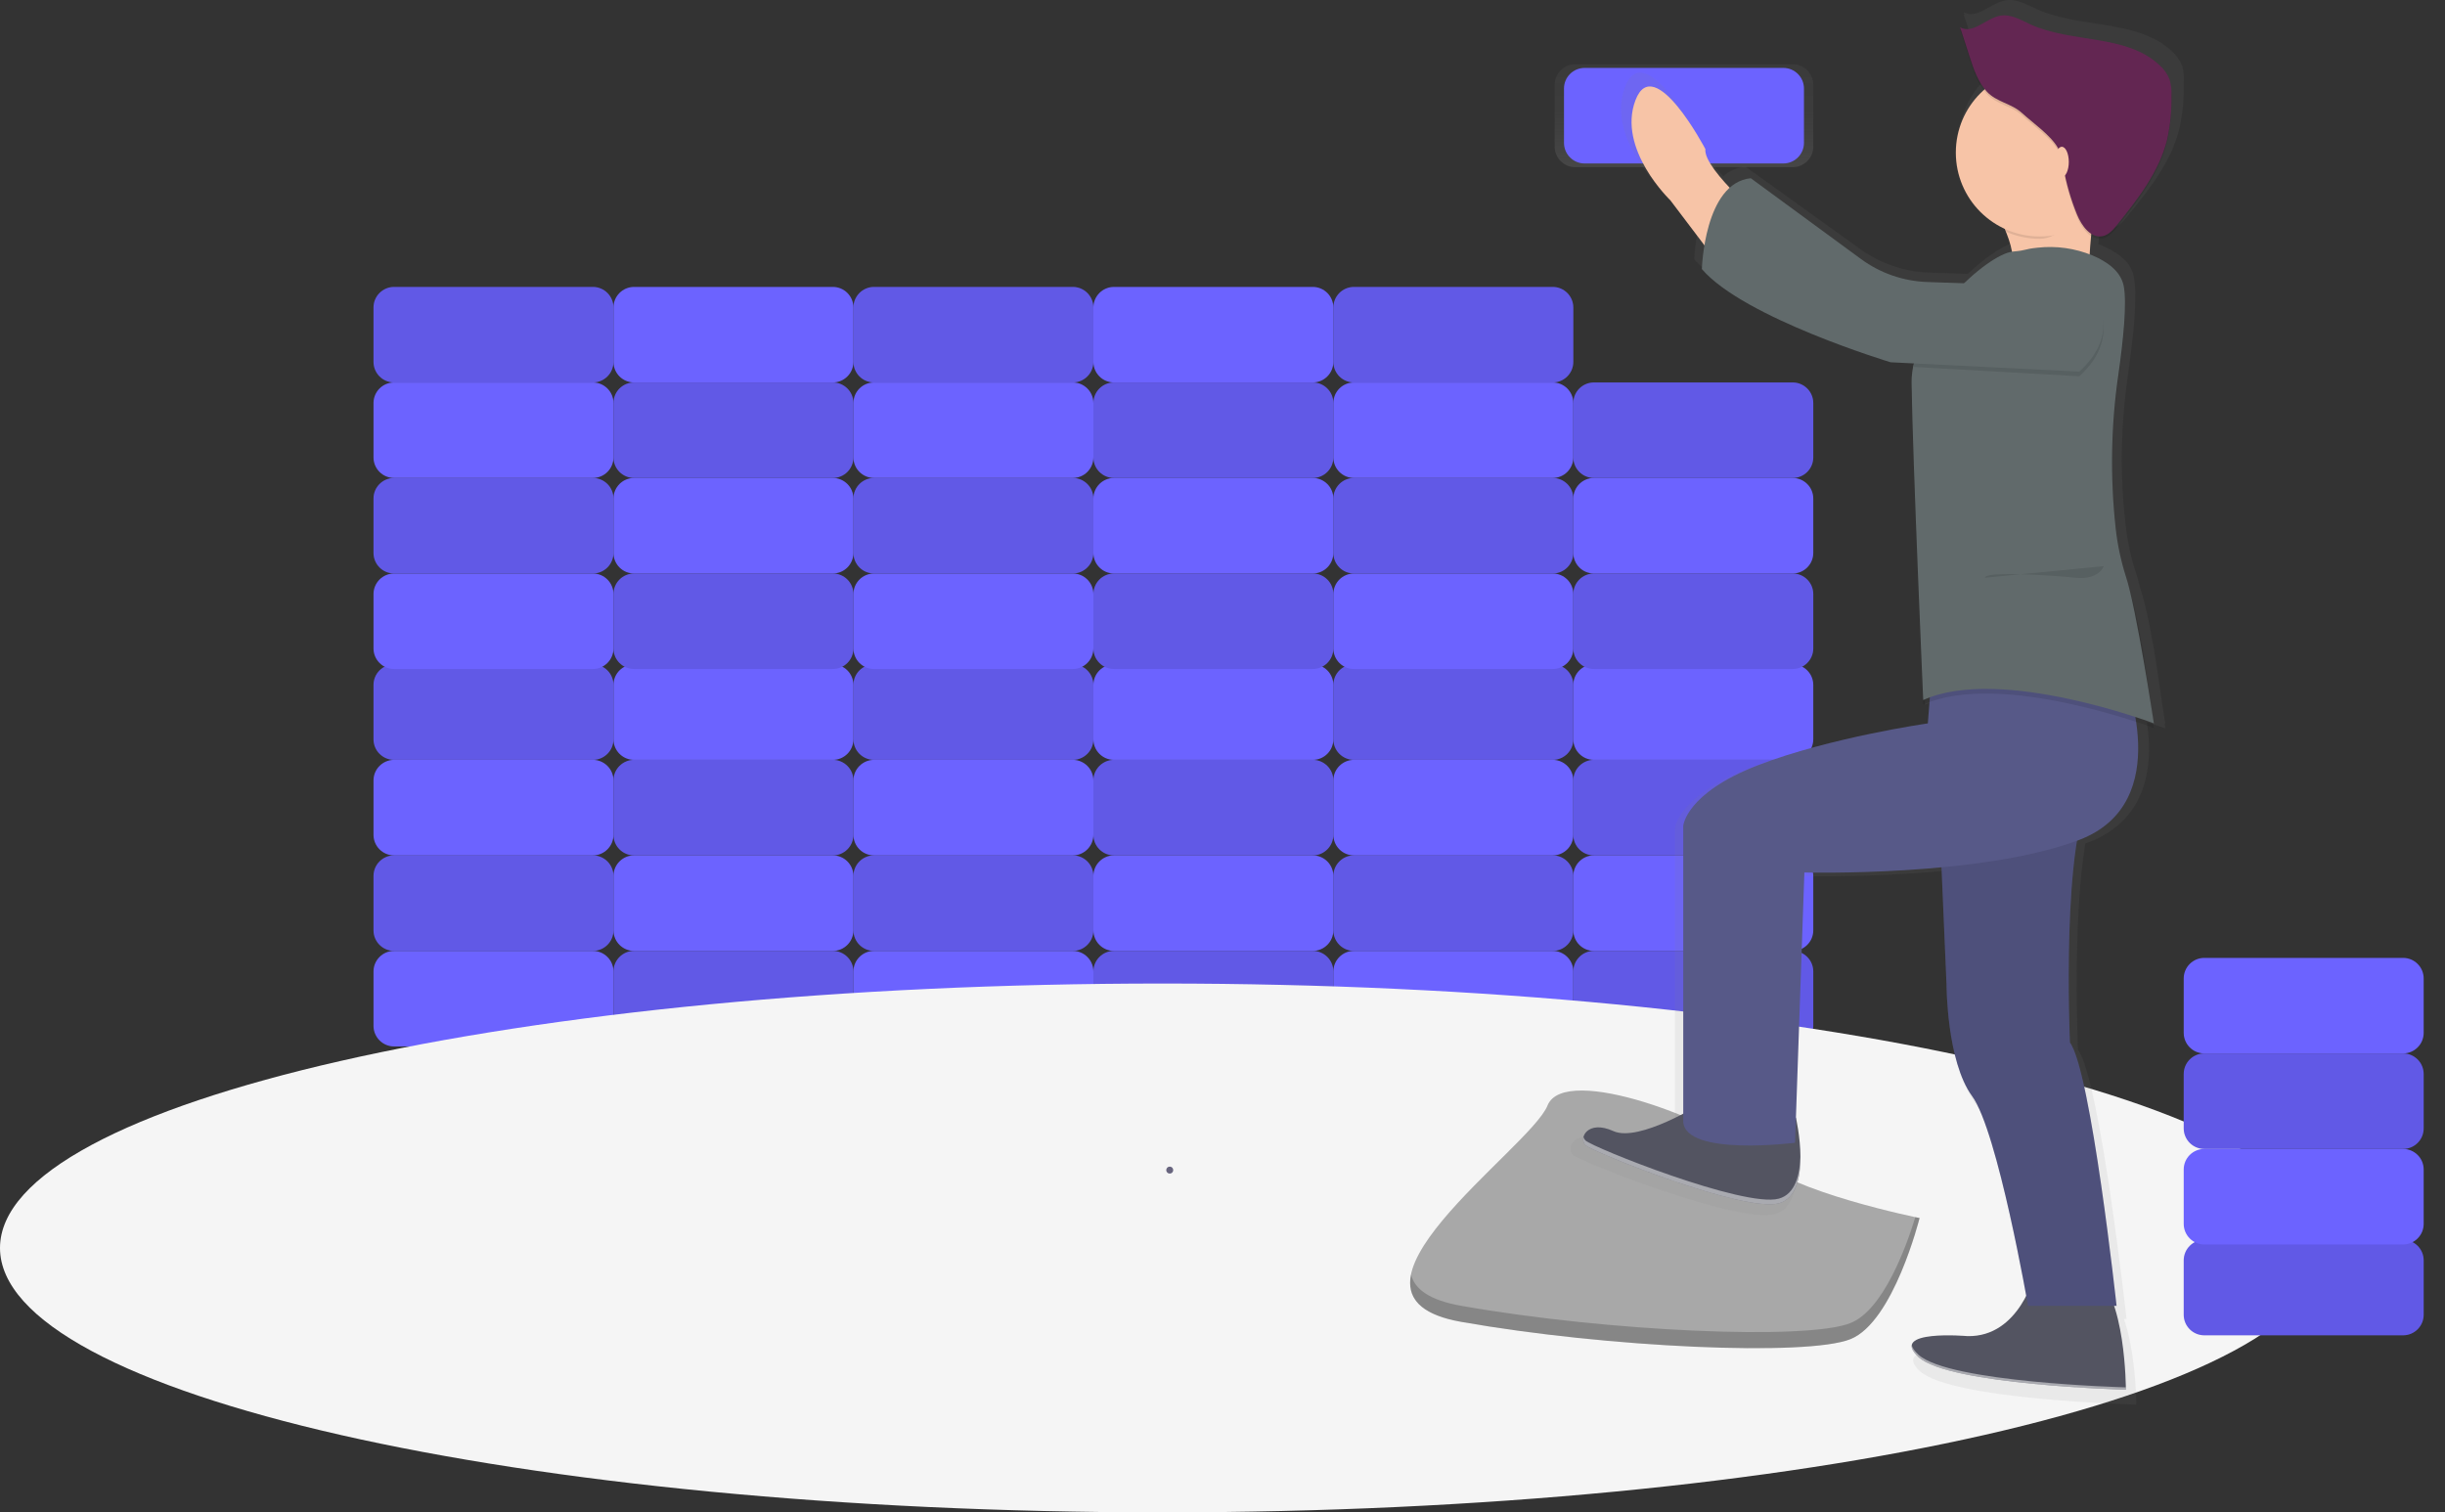 <svg width="97" height="60" viewBox="0 0 97 60" fill="none" xmlns="http://www.w3.org/2000/svg">
<rect x="0" y="0" width="97" height="60" fill="#333333" stroke="none"/>
<g clip-path="url(#clip0)">
<path d="M23.521 37.725H15.635C15.184 37.725 14.818 38.091 14.818 38.542V40.697C14.818 41.149 15.184 41.515 15.635 41.515H23.521C23.972 41.515 24.338 41.149 24.338 40.697V38.542C24.338 38.091 23.972 37.725 23.521 37.725Z" fill="#6C63FF"/>
<path d="M33.041 37.725H25.155C24.704 37.725 24.338 38.091 24.338 38.542V40.697C24.338 41.149 24.704 41.515 25.155 41.515H33.041C33.492 41.515 33.858 41.149 33.858 40.697V38.542C33.858 38.091 33.492 37.725 33.041 37.725Z" fill="#6C63FF"/>
<path opacity="0.1" d="M33.041 37.725H25.155C24.704 37.725 24.338 38.091 24.338 38.542V40.697C24.338 41.149 24.704 41.515 25.155 41.515H33.041C33.492 41.515 33.858 41.149 33.858 40.697V38.542C33.858 38.091 33.492 37.725 33.041 37.725Z" fill="black"/>
<path d="M42.561 37.725H34.675C34.224 37.725 33.858 38.091 33.858 38.542V40.697C33.858 41.149 34.224 41.515 34.675 41.515H42.561C43.012 41.515 43.378 41.149 43.378 40.697V38.542C43.378 38.091 43.012 37.725 42.561 37.725Z" fill="#6C63FF"/>
<path d="M52.081 37.725H44.195C43.744 37.725 43.378 38.091 43.378 38.542V40.697C43.378 41.149 43.744 41.515 44.195 41.515H52.081C52.532 41.515 52.898 41.149 52.898 40.697V38.542C52.898 38.091 52.532 37.725 52.081 37.725Z" fill="#6C63FF"/>
<path opacity="0.1" d="M52.081 37.725H44.195C43.744 37.725 43.378 38.091 43.378 38.542V40.697C43.378 41.149 43.744 41.515 44.195 41.515H52.081C52.532 41.515 52.898 41.149 52.898 40.697V38.542C52.898 38.091 52.532 37.725 52.081 37.725Z" fill="black"/>
<path d="M61.601 37.725H53.715C53.264 37.725 52.898 38.091 52.898 38.542V40.697C52.898 41.149 53.264 41.515 53.715 41.515H61.601C62.052 41.515 62.418 41.149 62.418 40.697V38.542C62.418 38.091 62.052 37.725 61.601 37.725Z" fill="#6C63FF"/>
<path d="M71.121 37.725H63.235C62.784 37.725 62.418 38.091 62.418 38.542V40.697C62.418 41.149 62.784 41.515 63.235 41.515H71.121C71.572 41.515 71.938 41.149 71.938 40.697V38.542C71.938 38.091 71.572 37.725 71.121 37.725Z" fill="#6C63FF"/>
<path opacity="0.1" d="M71.121 37.725H63.235C62.784 37.725 62.418 38.091 62.418 38.542V40.697C62.418 41.149 62.784 41.515 63.235 41.515H71.121C71.572 41.515 71.938 41.149 71.938 40.697V38.542C71.938 38.091 71.572 37.725 71.121 37.725Z" fill="black"/>
<path d="M63.235 37.725H71.121C71.572 37.725 71.938 37.359 71.938 36.908V34.753C71.938 34.301 71.572 33.935 71.121 33.935H63.235C62.783 33.935 62.418 34.301 62.418 34.753V36.908C62.418 37.359 62.783 37.725 63.235 37.725Z" fill="#6C63FF"/>
<path d="M53.715 37.725H61.601C62.052 37.725 62.418 37.359 62.418 36.908V34.753C62.418 34.301 62.052 33.935 61.601 33.935H53.715C53.264 33.935 52.898 34.301 52.898 34.753V36.908C52.898 37.359 53.264 37.725 53.715 37.725Z" fill="#6C63FF"/>
<path opacity="0.1" d="M53.715 37.725H61.601C62.052 37.725 62.418 37.359 62.418 36.908V34.753C62.418 34.301 62.052 33.935 61.601 33.935H53.715C53.264 33.935 52.898 34.301 52.898 34.753V36.908C52.898 37.359 53.264 37.725 53.715 37.725Z" fill="black"/>
<path d="M44.195 37.725H52.081C52.532 37.725 52.898 37.359 52.898 36.908V34.753C52.898 34.301 52.532 33.935 52.081 33.935H44.195C43.744 33.935 43.378 34.301 43.378 34.753V36.908C43.378 37.359 43.744 37.725 44.195 37.725Z" fill="#6C63FF"/>
<path d="M34.675 37.725H42.561C43.012 37.725 43.378 37.359 43.378 36.908V34.753C43.378 34.301 43.012 33.935 42.561 33.935H34.675C34.224 33.935 33.858 34.301 33.858 34.753V36.908C33.858 37.359 34.224 37.725 34.675 37.725Z" fill="#6C63FF"/>
<path opacity="0.1" d="M34.675 37.725H42.561C43.012 37.725 43.378 37.359 43.378 36.908V34.753C43.378 34.301 43.012 33.935 42.561 33.935H34.675C34.224 33.935 33.858 34.301 33.858 34.753V36.908C33.858 37.359 34.224 37.725 34.675 37.725Z" fill="black"/>
<path d="M25.155 37.725H33.041C33.492 37.725 33.858 37.359 33.858 36.908V34.753C33.858 34.301 33.492 33.935 33.041 33.935H25.155C24.704 33.935 24.338 34.301 24.338 34.753V36.908C24.338 37.359 24.704 37.725 25.155 37.725Z" fill="#6C63FF"/>
<path d="M15.635 37.725H23.521C23.972 37.725 24.338 37.359 24.338 36.908V34.753C24.338 34.301 23.972 33.935 23.521 33.935H15.635C15.184 33.935 14.818 34.301 14.818 34.753V36.908C14.818 37.359 15.184 37.725 15.635 37.725Z" fill="#6C63FF"/>
<path opacity="0.1" d="M15.635 37.725H23.521C23.972 37.725 24.338 37.359 24.338 36.908V34.753C24.338 34.301 23.972 33.935 23.521 33.935H15.635C15.184 33.935 14.818 34.301 14.818 34.753V36.908C14.818 37.359 15.184 37.725 15.635 37.725Z" fill="black"/>
<path d="M23.521 30.146H15.635C15.184 30.146 14.818 30.512 14.818 30.963V33.118C14.818 33.57 15.184 33.936 15.635 33.936H23.521C23.972 33.936 24.338 33.57 24.338 33.118V30.963C24.338 30.512 23.972 30.146 23.521 30.146Z" fill="#6C63FF"/>
<path d="M33.041 30.146H25.155C24.704 30.146 24.338 30.512 24.338 30.963V33.118C24.338 33.57 24.704 33.936 25.155 33.936H33.041C33.492 33.936 33.858 33.57 33.858 33.118V30.963C33.858 30.512 33.492 30.146 33.041 30.146Z" fill="#6C63FF"/>
<path opacity="0.1" d="M33.041 30.146H25.155C24.704 30.146 24.338 30.512 24.338 30.963V33.118C24.338 33.57 24.704 33.936 25.155 33.936H33.041C33.492 33.936 33.858 33.57 33.858 33.118V30.963C33.858 30.512 33.492 30.146 33.041 30.146Z" fill="black"/>
<path d="M42.561 30.146H34.675C34.224 30.146 33.858 30.512 33.858 30.963V33.118C33.858 33.57 34.224 33.936 34.675 33.936H42.561C43.012 33.936 43.378 33.57 43.378 33.118V30.963C43.378 30.512 43.012 30.146 42.561 30.146Z" fill="#6C63FF"/>
<path d="M52.081 30.146H44.195C43.744 30.146 43.378 30.512 43.378 30.963V33.118C43.378 33.57 43.744 33.936 44.195 33.936H52.081C52.532 33.936 52.898 33.57 52.898 33.118V30.963C52.898 30.512 52.532 30.146 52.081 30.146Z" fill="#6C63FF"/>
<path opacity="0.1" d="M52.081 30.146H44.195C43.744 30.146 43.378 30.512 43.378 30.963V33.118C43.378 33.57 43.744 33.936 44.195 33.936H52.081C52.532 33.936 52.898 33.57 52.898 33.118V30.963C52.898 30.512 52.532 30.146 52.081 30.146Z" fill="black"/>
<path d="M61.601 30.146H53.715C53.264 30.146 52.898 30.512 52.898 30.963V33.118C52.898 33.57 53.264 33.936 53.715 33.936H61.601C62.052 33.936 62.418 33.57 62.418 33.118V30.963C62.418 30.512 62.052 30.146 61.601 30.146Z" fill="#6C63FF"/>
<path d="M71.121 30.146H63.235C62.784 30.146 62.418 30.512 62.418 30.963V33.118C62.418 33.57 62.784 33.936 63.235 33.936H71.121C71.572 33.936 71.938 33.57 71.938 33.118V30.963C71.938 30.512 71.572 30.146 71.121 30.146Z" fill="#6C63FF"/>
<path opacity="0.1" d="M71.121 30.146H63.235C62.784 30.146 62.418 30.512 62.418 30.963V33.118C62.418 33.57 62.784 33.936 63.235 33.936H71.121C71.572 33.936 71.938 33.57 71.938 33.118V30.963C71.938 30.512 71.572 30.146 71.121 30.146Z" fill="black"/>
<path d="M63.235 30.146H71.121C71.572 30.146 71.938 29.78 71.938 29.329V27.174C71.938 26.722 71.572 26.357 71.121 26.357H63.235C62.783 26.357 62.418 26.722 62.418 27.174V29.329C62.418 29.78 62.783 30.146 63.235 30.146Z" fill="#6C63FF"/>
<path d="M53.715 30.146H61.601C62.052 30.146 62.418 29.78 62.418 29.329V27.174C62.418 26.722 62.052 26.357 61.601 26.357H53.715C53.264 26.357 52.898 26.722 52.898 27.174V29.329C52.898 29.78 53.264 30.146 53.715 30.146Z" fill="#6C63FF"/>
<path opacity="0.1" d="M53.715 30.146H61.601C62.052 30.146 62.418 29.78 62.418 29.329V27.174C62.418 26.722 62.052 26.357 61.601 26.357H53.715C53.264 26.357 52.898 26.722 52.898 27.174V29.329C52.898 29.78 53.264 30.146 53.715 30.146Z" fill="black"/>
<path d="M44.195 30.146H52.081C52.532 30.146 52.898 29.78 52.898 29.329V27.174C52.898 26.722 52.532 26.357 52.081 26.357H44.195C43.744 26.357 43.378 26.722 43.378 27.174V29.329C43.378 29.78 43.744 30.146 44.195 30.146Z" fill="#6C63FF"/>
<path d="M34.675 30.146H42.561C43.012 30.146 43.378 29.78 43.378 29.329V27.174C43.378 26.722 43.012 26.357 42.561 26.357H34.675C34.224 26.357 33.858 26.722 33.858 27.174V29.329C33.858 29.78 34.224 30.146 34.675 30.146Z" fill="#6C63FF"/>
<path opacity="0.1" d="M34.675 30.146H42.561C43.012 30.146 43.378 29.78 43.378 29.329V27.174C43.378 26.722 43.012 26.357 42.561 26.357H34.675C34.224 26.357 33.858 26.722 33.858 27.174V29.329C33.858 29.78 34.224 30.146 34.675 30.146Z" fill="black"/>
<path d="M25.155 30.146H33.041C33.492 30.146 33.858 29.78 33.858 29.329V27.174C33.858 26.722 33.492 26.357 33.041 26.357H25.155C24.704 26.357 24.338 26.722 24.338 27.174V29.329C24.338 29.78 24.704 30.146 25.155 30.146Z" fill="#6C63FF"/>
<path d="M15.635 30.146H23.521C23.972 30.146 24.338 29.78 24.338 29.329V27.174C24.338 26.722 23.972 26.357 23.521 26.357H15.635C15.184 26.357 14.818 26.722 14.818 27.174V29.329C14.818 29.78 15.184 30.146 15.635 30.146Z" fill="#6C63FF"/>
<path opacity="0.1" d="M15.635 30.146H23.521C23.972 30.146 24.338 29.78 24.338 29.329V27.174C24.338 26.722 23.972 26.357 23.521 26.357H15.635C15.184 26.357 14.818 26.722 14.818 27.174V29.329C14.818 29.78 15.184 30.146 15.635 30.146Z" fill="black"/>
<path d="M23.521 22.752H15.635C15.184 22.752 14.818 23.118 14.818 23.569V25.724C14.818 26.176 15.184 26.541 15.635 26.541H23.521C23.972 26.541 24.338 26.176 24.338 25.724V23.569C24.338 23.118 23.972 22.752 23.521 22.752Z" fill="#6C63FF"/>
<path d="M33.041 22.752H25.155C24.704 22.752 24.338 23.118 24.338 23.569V25.724C24.338 26.176 24.704 26.541 25.155 26.541H33.041C33.492 26.541 33.858 26.176 33.858 25.724V23.569C33.858 23.118 33.492 22.752 33.041 22.752Z" fill="#6C63FF"/>
<path opacity="0.1" d="M33.041 22.752H25.155C24.704 22.752 24.338 23.118 24.338 23.569V25.724C24.338 26.176 24.704 26.541 25.155 26.541H33.041C33.492 26.541 33.858 26.176 33.858 25.724V23.569C33.858 23.118 33.492 22.752 33.041 22.752Z" fill="black"/>
<path d="M42.561 22.752H34.675C34.224 22.752 33.858 23.118 33.858 23.569V25.724C33.858 26.176 34.224 26.541 34.675 26.541H42.561C43.012 26.541 43.378 26.176 43.378 25.724V23.569C43.378 23.118 43.012 22.752 42.561 22.752Z" fill="#6C63FF"/>
<path d="M52.081 22.752H44.195C43.744 22.752 43.378 23.118 43.378 23.569V25.724C43.378 26.176 43.744 26.541 44.195 26.541H52.081C52.532 26.541 52.898 26.176 52.898 25.724V23.569C52.898 23.118 52.532 22.752 52.081 22.752Z" fill="#6C63FF"/>
<path opacity="0.1" d="M52.081 22.752H44.195C43.744 22.752 43.378 23.118 43.378 23.569V25.724C43.378 26.176 43.744 26.541 44.195 26.541H52.081C52.532 26.541 52.898 26.176 52.898 25.724V23.569C52.898 23.118 52.532 22.752 52.081 22.752Z" fill="black"/>
<path d="M61.601 22.752H53.715C53.264 22.752 52.898 23.118 52.898 23.569V25.724C52.898 26.176 53.264 26.541 53.715 26.541H61.601C62.052 26.541 62.418 26.176 62.418 25.724V23.569C62.418 23.118 62.052 22.752 61.601 22.752Z" fill="#6C63FF"/>
<path d="M71.121 22.752H63.235C62.784 22.752 62.418 23.118 62.418 23.569V25.724C62.418 26.176 62.784 26.541 63.235 26.541H71.121C71.572 26.541 71.938 26.176 71.938 25.724V23.569C71.938 23.118 71.572 22.752 71.121 22.752Z" fill="#6C63FF"/>
<path opacity="0.1" d="M71.121 22.752H63.235C62.784 22.752 62.418 23.118 62.418 23.569V25.724C62.418 26.176 62.784 26.541 63.235 26.541H71.121C71.572 26.541 71.938 26.176 71.938 25.724V23.569C71.938 23.118 71.572 22.752 71.121 22.752Z" fill="black"/>
<path d="M63.235 22.752H71.121C71.572 22.752 71.938 22.386 71.938 21.935V19.779C71.938 19.328 71.572 18.962 71.121 18.962H63.235C62.783 18.962 62.418 19.328 62.418 19.779V21.935C62.418 22.386 62.783 22.752 63.235 22.752Z" fill="#6C63FF"/>
<path d="M53.715 22.752H61.601C62.052 22.752 62.418 22.386 62.418 21.935V19.779C62.418 19.328 62.052 18.962 61.601 18.962H53.715C53.264 18.962 52.898 19.328 52.898 19.779V21.935C52.898 22.386 53.264 22.752 53.715 22.752Z" fill="#6C63FF"/>
<path opacity="0.1" d="M53.715 22.752H61.601C62.052 22.752 62.418 22.386 62.418 21.935V19.779C62.418 19.328 62.052 18.962 61.601 18.962H53.715C53.264 18.962 52.898 19.328 52.898 19.779V21.935C52.898 22.386 53.264 22.752 53.715 22.752Z" fill="black"/>
<path d="M44.195 22.752H52.081C52.532 22.752 52.898 22.386 52.898 21.935V19.779C52.898 19.328 52.532 18.962 52.081 18.962H44.195C43.744 18.962 43.378 19.328 43.378 19.779V21.935C43.378 22.386 43.744 22.752 44.195 22.752Z" fill="#6C63FF"/>
<path d="M34.675 22.752H42.561C43.012 22.752 43.378 22.386 43.378 21.935V19.779C43.378 19.328 43.012 18.962 42.561 18.962H34.675C34.224 18.962 33.858 19.328 33.858 19.779V21.935C33.858 22.386 34.224 22.752 34.675 22.752Z" fill="#6C63FF"/>
<path opacity="0.1" d="M34.675 22.752H42.561C43.012 22.752 43.378 22.386 43.378 21.935V19.779C43.378 19.328 43.012 18.962 42.561 18.962H34.675C34.224 18.962 33.858 19.328 33.858 19.779V21.935C33.858 22.386 34.224 22.752 34.675 22.752Z" fill="black"/>
<path d="M25.155 22.752H33.041C33.492 22.752 33.858 22.386 33.858 21.935V19.779C33.858 19.328 33.492 18.962 33.041 18.962H25.155C24.704 18.962 24.338 19.328 24.338 19.779V21.935C24.338 22.386 24.704 22.752 25.155 22.752Z" fill="#6C63FF"/>
<path d="M15.635 22.752H23.521C23.972 22.752 24.338 22.386 24.338 21.935V19.779C24.338 19.328 23.972 18.962 23.521 18.962H15.635C15.184 18.962 14.818 19.328 14.818 19.779V21.935C14.818 22.386 15.184 22.752 15.635 22.752Z" fill="#6C63FF"/>
<path opacity="0.1" d="M15.635 22.752H23.521C23.972 22.752 24.338 22.386 24.338 21.935V19.779C24.338 19.328 23.972 18.962 23.521 18.962H15.635C15.184 18.962 14.818 19.328 14.818 19.779V21.935C14.818 22.386 15.184 22.752 15.635 22.752Z" fill="black"/>
<path d="M23.521 15.173H15.635C15.184 15.173 14.818 15.539 14.818 15.99V18.145C14.818 18.597 15.184 18.962 15.635 18.962H23.521C23.972 18.962 24.338 18.597 24.338 18.145V15.99C24.338 15.539 23.972 15.173 23.521 15.173Z" fill="#6C63FF"/>
<path d="M33.041 15.173H25.155C24.704 15.173 24.338 15.539 24.338 15.99V18.145C24.338 18.597 24.704 18.962 25.155 18.962H33.041C33.492 18.962 33.858 18.597 33.858 18.145V15.99C33.858 15.539 33.492 15.173 33.041 15.173Z" fill="#6C63FF"/>
<path opacity="0.1" d="M33.041 15.173H25.155C24.704 15.173 24.338 15.539 24.338 15.99V18.145C24.338 18.597 24.704 18.962 25.155 18.962H33.041C33.492 18.962 33.858 18.597 33.858 18.145V15.99C33.858 15.539 33.492 15.173 33.041 15.173Z" fill="black"/>
<path d="M42.561 15.173H34.675C34.224 15.173 33.858 15.539 33.858 15.99V18.145C33.858 18.597 34.224 18.962 34.675 18.962H42.561C43.012 18.962 43.378 18.597 43.378 18.145V15.99C43.378 15.539 43.012 15.173 42.561 15.173Z" fill="#6C63FF"/>
<path d="M52.081 15.173H44.195C43.744 15.173 43.378 15.539 43.378 15.99V18.145C43.378 18.597 43.744 18.962 44.195 18.962H52.081C52.532 18.962 52.898 18.597 52.898 18.145V15.99C52.898 15.539 52.532 15.173 52.081 15.173Z" fill="#6C63FF"/>
<path opacity="0.1" d="M52.081 15.173H44.195C43.744 15.173 43.378 15.539 43.378 15.99V18.145C43.378 18.597 43.744 18.962 44.195 18.962H52.081C52.532 18.962 52.898 18.597 52.898 18.145V15.99C52.898 15.539 52.532 15.173 52.081 15.173Z" fill="black"/>
<path d="M61.601 15.173H53.715C53.264 15.173 52.898 15.539 52.898 15.99V18.145C52.898 18.597 53.264 18.962 53.715 18.962H61.601C62.052 18.962 62.418 18.597 62.418 18.145V15.99C62.418 15.539 62.052 15.173 61.601 15.173Z" fill="#6C63FF"/>
<path d="M71.121 15.173H63.235C62.784 15.173 62.418 15.539 62.418 15.99V18.145C62.418 18.597 62.784 18.962 63.235 18.962H71.121C71.572 18.962 71.938 18.597 71.938 18.145V15.99C71.938 15.539 71.572 15.173 71.121 15.173Z" fill="#6C63FF"/>
<path opacity="0.1" d="M71.121 15.173H63.235C62.784 15.173 62.418 15.539 62.418 15.99V18.145C62.418 18.597 62.784 18.962 63.235 18.962H71.121C71.572 18.962 71.938 18.597 71.938 18.145V15.99C71.938 15.539 71.572 15.173 71.121 15.173Z" fill="black"/>
<path d="M71.121 2.548H62.495C62.044 2.548 61.678 2.914 61.678 3.365V5.815C61.678 6.266 62.044 6.632 62.495 6.632H71.121C71.572 6.632 71.938 6.266 71.938 5.815V3.365C71.938 2.914 71.572 2.548 71.121 2.548Z" fill="url(#paint0_linear)"/>
<path d="M62.865 6.485L70.751 6.485C71.202 6.485 71.568 6.119 71.568 5.668V3.512C71.568 3.061 71.202 2.695 70.751 2.695L62.865 2.695C62.414 2.695 62.048 3.061 62.048 3.512V5.668C62.048 6.119 62.414 6.485 62.865 6.485Z" fill="#6C63FF"/>
<path d="M53.715 15.173L61.601 15.173C62.052 15.173 62.418 14.807 62.418 14.356V12.2C62.418 11.749 62.052 11.383 61.601 11.383H53.715C53.264 11.383 52.898 11.749 52.898 12.2V14.356C52.898 14.807 53.264 15.173 53.715 15.173Z" fill="#6C63FF"/>
<path opacity="0.1" d="M53.715 15.173L61.601 15.173C62.052 15.173 62.418 14.807 62.418 14.356V12.2C62.418 11.749 62.052 11.383 61.601 11.383H53.715C53.264 11.383 52.898 11.749 52.898 12.2V14.356C52.898 14.807 53.264 15.173 53.715 15.173Z" fill="black"/>
<path d="M44.195 15.173L52.081 15.173C52.532 15.173 52.898 14.807 52.898 14.356V12.2C52.898 11.749 52.532 11.383 52.081 11.383H44.195C43.744 11.383 43.378 11.749 43.378 12.2V14.356C43.378 14.807 43.744 15.173 44.195 15.173Z" fill="#6C63FF"/>
<path d="M34.675 15.173L42.561 15.173C43.012 15.173 43.378 14.807 43.378 14.356V12.2C43.378 11.749 43.012 11.383 42.561 11.383H34.675C34.224 11.383 33.858 11.749 33.858 12.2V14.356C33.858 14.807 34.224 15.173 34.675 15.173Z" fill="#6C63FF"/>
<path opacity="0.1" d="M34.675 15.173L42.561 15.173C43.012 15.173 43.378 14.807 43.378 14.356V12.2C43.378 11.749 43.012 11.383 42.561 11.383H34.675C34.224 11.383 33.858 11.749 33.858 12.2V14.356C33.858 14.807 34.224 15.173 34.675 15.173Z" fill="black"/>
<path d="M25.155 15.173L33.041 15.173C33.492 15.173 33.858 14.807 33.858 14.356V12.2C33.858 11.749 33.492 11.383 33.041 11.383H25.155C24.704 11.383 24.338 11.749 24.338 12.2V14.356C24.338 14.807 24.704 15.173 25.155 15.173Z" fill="#6C63FF"/>
<path d="M15.635 15.173L23.521 15.173C23.972 15.173 24.338 14.807 24.338 14.356V12.2C24.338 11.749 23.972 11.383 23.521 11.383H15.635C15.184 11.383 14.818 11.749 14.818 12.2V14.356C14.818 14.807 15.184 15.173 15.635 15.173Z" fill="#6C63FF"/>
<path opacity="0.1" d="M15.635 15.173L23.521 15.173C23.972 15.173 24.338 14.807 24.338 14.356V12.2C24.338 11.749 23.972 11.383 23.521 11.383H15.635C15.184 11.383 14.818 11.749 14.818 12.2V14.356C14.818 14.807 15.184 15.173 15.635 15.173Z" fill="black"/>
<path d="M46.121 60C71.593 60 92.242 55.303 92.242 49.51C92.242 43.716 71.593 39.019 46.121 39.019C20.649 39.019 0 43.716 0 49.51C0 55.303 20.649 60 46.121 60Z" fill="#F5F5F5"/>
<path d="M76.153 48.322C76.153 48.322 71.005 47.292 69.632 45.919C68.258 44.545 62.081 42.143 61.394 43.859C60.707 45.576 52.127 51.412 57.967 52.441C63.806 53.471 71.696 53.814 73.412 53.128C75.128 52.442 76.153 48.322 76.153 48.322Z" fill="#A8A8A8"/>
<path opacity="0.2" d="M57.967 51.804C63.801 52.833 71.696 53.176 73.412 52.49C74.719 51.967 75.63 49.456 75.986 48.287L76.158 48.323C76.158 48.323 75.128 52.441 73.412 53.129C71.696 53.817 63.8 53.472 57.967 52.442C56.282 52.145 55.801 51.447 55.982 50.563C56.118 51.139 56.709 51.582 57.967 51.804Z" fill="black"/>
<path d="M86.57 2.604C86.478 2.375 86.332 2.172 86.144 2.013C84.762 0.754 82.528 1.136 80.813 0.366C80.417 0.189 80.012 -0.057 79.584 0.01C78.985 0.103 78.427 0.787 77.905 0.483L77.942 0.597L77.905 0.578L78.29 1.748C78.438 2.197 78.593 2.659 78.879 3.033C78.455 3.403 78.13 3.874 77.935 4.402C77.739 4.93 77.679 5.498 77.76 6.055C77.841 6.612 78.061 7.14 78.399 7.59C78.736 8.04 79.181 8.399 79.694 8.633C79.712 8.672 79.73 8.711 79.747 8.751L79.796 8.771C79.91 9.033 79.995 9.306 80.049 9.587C79.605 9.648 78.829 10.141 78.068 10.866L76.545 10.815C75.559 10.782 74.606 10.458 73.805 9.883L69.243 6.607C68.918 6.639 68.612 6.774 68.369 6.993C67.804 6.403 67.323 5.791 67.364 5.422C67.364 5.422 65.243 1.454 64.473 3.437C63.702 5.421 65.918 7.504 65.918 7.504L67.324 9.326C67.269 9.645 67.233 9.968 67.219 10.292C68.954 12.276 75.024 14.071 75.024 14.071L75.971 14.117L75.976 14.164C75.918 14.412 75.889 14.666 75.891 14.921C75.891 14.958 75.891 14.996 75.891 15.035C75.891 15.074 75.891 15.086 75.891 15.111C75.939 18.276 76.373 27.958 76.373 27.958C76.457 27.92 76.545 27.886 76.633 27.854L76.566 28.714C76.566 28.714 72.518 29.281 69.531 30.415C66.544 31.549 66.448 32.872 66.448 32.872V44.541C65.595 44.98 64.248 45.558 63.557 45.247C62.806 44.912 62.395 45.193 62.32 45.486C62.306 45.544 62.306 45.605 62.32 45.663C62.326 45.689 62.336 45.714 62.349 45.738V45.743C62.362 45.767 62.38 45.79 62.4 45.81C62.689 46.093 68.953 48.549 70.398 48.171C70.443 48.159 70.487 48.145 70.529 48.127C70.543 48.121 70.555 48.114 70.569 48.107C70.583 48.101 70.623 48.082 70.648 48.068C70.673 48.053 70.676 48.048 70.69 48.039C70.704 48.03 70.734 48.01 70.754 47.995C70.774 47.979 70.781 47.971 70.794 47.959C70.807 47.947 70.832 47.926 70.848 47.908C70.865 47.889 70.872 47.88 70.884 47.866C70.896 47.852 70.918 47.829 70.932 47.809C70.947 47.788 70.953 47.778 70.964 47.764C70.975 47.749 70.993 47.721 71.006 47.699C71.019 47.677 71.024 47.667 71.032 47.651C71.04 47.634 71.058 47.604 71.07 47.579C71.082 47.554 71.085 47.546 71.091 47.53C71.098 47.513 71.115 47.477 71.125 47.45C71.135 47.423 71.136 47.418 71.142 47.401C71.149 47.385 71.162 47.343 71.171 47.309C71.171 47.293 71.179 47.277 71.184 47.262C71.192 47.229 71.201 47.198 71.209 47.169C71.209 47.154 71.215 47.14 71.218 47.125C71.225 47.09 71.233 47.055 71.238 47.02C71.238 47.007 71.238 46.993 71.245 46.98C71.251 46.942 71.257 46.903 71.261 46.865V46.832C71.266 46.79 71.271 46.749 71.274 46.707V46.681C71.278 46.636 71.281 46.591 71.283 46.546V46.528C71.283 46.48 71.283 46.432 71.283 46.384V46.374C71.281 45.811 71.219 45.249 71.098 44.699V44.699L71.461 34.76C73.354 34.789 75.247 34.72 77.132 34.551L77.339 39.294C77.339 39.294 77.339 42.412 78.4 43.829C79.307 45.042 80.355 50.405 80.638 51.927C80.249 52.667 79.504 53.591 78.206 53.56C78.206 53.56 75.765 53.349 75.903 54.022C75.907 54.039 75.912 54.057 75.919 54.074V54.074C75.927 54.093 75.936 54.112 75.946 54.13V54.13C75.956 54.148 75.967 54.165 75.98 54.184L75.987 54.195C76.001 54.214 76.017 54.234 76.034 54.256V54.26C76.051 54.28 76.069 54.299 76.088 54.319L76.105 54.335C76.127 54.357 76.149 54.38 76.175 54.403C77.427 55.537 84.751 55.725 84.751 55.725V55.699C84.751 55.692 84.751 55.683 84.751 55.672C84.751 55.344 84.703 53.623 84.265 52.328H84.367C84.367 52.328 83.306 42.785 82.44 41.652C82.44 41.652 82.209 36.62 82.729 33.468L82.821 33.433C85.25 32.525 85.423 30.29 85.173 28.649C85.635 28.797 85.905 28.897 85.905 28.897C85.905 28.897 85.896 28.826 85.881 28.7L85.905 28.709C85.905 28.709 85.858 28.408 85.782 27.941C85.608 26.653 85.272 24.404 84.913 23.341C84.855 23.108 84.799 22.908 84.748 22.757C84.541 22.119 84.399 21.462 84.324 20.795C84.226 19.931 84.176 19.062 84.175 18.192C84.183 17.03 84.272 15.87 84.442 14.721C84.588 13.717 84.719 12.575 84.71 11.777C84.72 11.498 84.7 11.22 84.651 10.945C84.523 10.357 83.954 9.974 83.364 9.73C83.326 9.714 83.287 9.701 83.248 9.686C83.263 9.464 83.282 9.21 83.306 8.947C83.376 8.996 83.456 9.03 83.541 9.047C83.625 9.064 83.712 9.064 83.796 9.047C84.051 8.991 84.233 8.78 84.394 8.585C85.248 7.536 86.126 6.442 86.454 5.139C86.586 4.557 86.648 3.961 86.638 3.364C86.638 3.332 86.638 3.299 86.638 3.266C86.654 3.043 86.631 2.819 86.57 2.604V2.604Z" fill="url(#paint1_linear)"/>
<path d="M78.794 7.718C78.794 7.718 80.088 9.659 79.811 10.583C79.534 11.507 82.861 10.953 82.861 10.953C82.861 10.953 82.953 7.348 83.6 6.516C84.247 5.684 78.794 7.718 78.794 7.718Z" fill="#F7C4A7"/>
<path d="M70.245 8.965C70.245 8.965 67.564 6.747 67.657 5.915C67.657 5.915 65.623 2.033 64.884 3.974C64.144 5.915 66.27 7.949 66.27 7.949L68.858 11.368L70.245 8.965Z" fill="#F7C4A7"/>
<path d="M67.518 43.764C67.518 43.764 65.023 45.336 64.006 44.873C62.989 44.411 62.62 45.151 62.897 45.428C63.174 45.705 69.182 48.108 70.568 47.739C71.955 47.369 71.249 44.341 71.249 44.341L67.518 43.764Z" fill="#535461"/>
<path d="M80.735 50.511C80.735 50.511 80.134 53.053 78.055 53.007C78.055 53.007 74.912 52.73 76.114 53.839C77.315 54.948 84.34 55.133 84.34 55.133C84.34 55.133 84.34 51.343 83.046 50.511C81.752 49.68 80.735 50.511 80.735 50.511Z" fill="#535461"/>
<path d="M76.946 32.581L77.223 39.05C77.223 39.05 77.223 42.101 78.24 43.487C79.256 44.873 80.458 51.805 80.458 51.805H83.97C83.97 51.805 82.953 42.47 82.121 41.361C82.121 41.361 81.752 33.135 83.046 31.287L76.946 32.581Z" fill="#575988"/>
<path opacity="0.1" d="M76.946 32.581L77.223 39.05C77.223 39.05 77.223 42.101 78.24 43.487C79.256 44.873 80.458 51.805 80.458 51.805H83.97C83.97 51.805 82.953 42.47 82.121 41.361C82.121 41.361 81.752 33.135 83.046 31.287L76.946 32.581Z" fill="black"/>
<path d="M84.247 26.758C84.247 26.758 86.373 31.841 82.491 33.32C78.609 34.799 71.585 34.614 71.585 34.614L71.215 45.336C71.215 45.336 66.871 45.89 66.779 44.504V32.765C66.779 32.765 66.871 31.471 69.736 30.362C72.602 29.253 76.483 28.699 76.483 28.699L76.668 26.296L84.247 26.758Z" fill="#575988"/>
<path opacity="0.1" d="M80.841 10.011C81.579 9.929 82.326 10.035 83.013 10.318C83.58 10.556 84.122 10.93 84.248 11.506C84.394 12.188 84.232 13.718 84.047 15.013C83.749 17.042 83.711 19.101 83.934 21.14C84.026 21.989 84.16 22.73 84.341 23.06C84.895 24.076 85.45 28.883 85.45 28.883C85.45 28.883 79.35 26.572 76.299 27.958C76.299 27.958 75.883 18.485 75.837 15.388C75.801 12.991 78.841 10.258 79.858 10.166C80.453 10.112 80.249 10.073 80.841 10.011Z" fill="black"/>
<path d="M80.841 9.826C81.579 9.744 82.326 9.85 83.013 10.133C83.58 10.371 84.122 10.746 84.248 11.321C84.394 12.004 84.232 13.533 84.047 14.828C83.749 16.857 83.711 18.916 83.934 20.955C84.006 21.607 84.142 22.25 84.341 22.875C84.757 24.123 85.45 28.698 85.45 28.698C85.45 28.698 79.35 26.387 76.299 27.773C76.299 27.773 75.883 18.3 75.837 15.203C75.801 12.806 78.841 10.074 79.858 9.981C80.453 9.928 80.249 9.888 80.841 9.826Z" fill="#616A6B"/>
<path opacity="0.1" d="M82.491 14.927L75.929 14.557C75.929 14.557 75.511 11.34 76.459 11.373L82.953 11.6C82.953 11.6 84.34 13.263 82.491 14.927Z" fill="black"/>
<path d="M82.491 14.742L75.005 14.372C75.005 14.372 69.182 12.616 67.518 10.675C67.518 10.675 67.611 7.256 69.459 7.071L73.832 10.277C74.596 10.838 75.511 11.155 76.459 11.188L82.953 11.415C82.953 11.415 84.34 13.078 82.491 14.742Z" fill="#616A6B"/>
<path opacity="0.1" d="M82.815 8.134C82.925 7.257 83.322 6.966 83.6 6.609C84.247 5.777 78.794 7.81 78.794 7.81C79.076 8.243 79.323 8.698 79.534 9.17C79.968 9.37 80.441 9.474 80.92 9.474C81.721 9.474 82.24 8.608 82.815 8.134Z" fill="black"/>
<path d="M80.92 9.381C82.758 9.381 84.247 7.892 84.247 6.054C84.247 4.216 82.758 2.727 80.92 2.727C79.082 2.727 77.593 4.216 77.593 6.054C77.593 7.892 79.082 9.381 80.92 9.381Z" fill="#F7C4A7"/>
<path opacity="0.1" d="M78.819 3.722C78.465 3.335 78.294 2.819 78.133 2.319L77.763 1.174C78.264 1.47 78.799 0.804 79.374 0.712C79.785 0.646 80.174 0.886 80.553 1.059C82.198 1.812 84.342 1.438 85.666 2.67C85.847 2.827 85.987 3.025 86.074 3.248C86.135 3.458 86.16 3.677 86.148 3.895C86.159 4.478 86.101 5.061 85.975 5.631C85.661 6.905 84.82 7.976 84 9.001C83.845 9.197 83.67 9.404 83.426 9.458C82.95 9.564 82.583 9.05 82.399 8.599C82.155 8.002 81.975 7.38 81.863 6.744C81.814 6.475 81.777 6.198 81.643 5.961C81.356 5.453 80.65 4.973 80.221 4.579C79.792 4.185 79.213 4.152 78.819 3.722Z" fill="black"/>
<path d="M78.819 3.63C78.465 3.242 78.294 2.727 78.133 2.227L77.763 1.081C78.264 1.377 78.799 0.712 79.374 0.619C79.785 0.554 80.174 0.794 80.553 0.967C82.198 1.719 84.342 1.346 85.666 2.578C85.847 2.734 85.987 2.933 86.074 3.155C86.135 3.365 86.16 3.584 86.148 3.802C86.159 4.386 86.101 4.968 85.975 5.538C85.661 6.813 84.82 7.883 84 8.909C83.845 9.104 83.67 9.311 83.426 9.366C82.95 9.472 82.583 8.958 82.399 8.507C82.155 7.909 81.975 7.287 81.863 6.652C81.814 6.383 81.777 6.106 81.643 5.868C81.356 5.361 80.65 4.88 80.221 4.486C79.792 4.093 79.213 4.059 78.819 3.63Z" fill="#632652"/>
<path d="M81.798 7.024C81.951 7.024 82.075 6.755 82.075 6.424C82.075 6.092 81.951 5.823 81.798 5.823C81.645 5.823 81.521 6.092 81.521 6.424C81.521 6.755 81.645 7.024 81.798 7.024Z" fill="#F7C4A7"/>
<path opacity="0.1" d="M83.462 22.46C83.462 22.46 83.277 23.014 82.353 22.922C81.428 22.829 78.748 22.645 78.748 22.922" fill="black"/>
<path opacity="0.5" d="M76.114 53.746C75.948 53.593 75.864 53.469 75.845 53.361C75.821 53.481 75.895 53.638 76.114 53.839C77.315 54.948 84.34 55.133 84.34 55.133C84.34 55.133 84.34 55.1 84.34 55.04C84.295 55.039 77.312 54.852 76.114 53.746Z" fill="white"/>
<path opacity="0.5" d="M70.568 47.554C69.182 47.923 63.174 45.52 62.897 45.243C62.86 45.206 62.833 45.159 62.82 45.108C62.804 45.163 62.803 45.222 62.816 45.278C62.83 45.334 62.857 45.386 62.897 45.428C63.174 45.705 69.182 48.108 70.568 47.739C71.282 47.548 71.441 46.654 71.428 45.831C71.414 46.598 71.228 47.376 70.568 47.554Z" fill="white"/>
<path d="M46.407 46.559C46.444 46.559 46.479 46.545 46.505 46.519C46.531 46.493 46.545 46.457 46.545 46.421C46.545 46.384 46.531 46.349 46.505 46.322C46.479 46.297 46.444 46.282 46.407 46.282C46.37 46.282 46.335 46.297 46.309 46.322C46.283 46.349 46.268 46.384 46.268 46.421C46.268 46.457 46.283 46.493 46.309 46.519C46.335 46.545 46.37 46.559 46.407 46.559V46.559Z" fill="#67647E"/>
<path d="M87.451 52.975H95.337C95.788 52.975 96.154 52.61 96.154 52.158V50.003C96.154 49.552 95.788 49.186 95.337 49.186H87.451C87 49.186 86.634 49.552 86.634 50.003V52.158C86.634 52.61 87 52.975 87.451 52.975Z" fill="#6C63FF"/>
<path opacity="0.1" d="M87.451 52.975H95.337C95.788 52.975 96.154 52.61 96.154 52.158V50.003C96.154 49.552 95.788 49.186 95.337 49.186H87.451C87 49.186 86.634 49.552 86.634 50.003V52.158C86.634 52.61 87 52.975 87.451 52.975Z" fill="black"/>
<path d="M95.337 45.581H87.451C87 45.581 86.634 45.947 86.634 46.398V48.554C86.634 49.005 87 49.371 87.451 49.371H95.337C95.788 49.371 96.154 49.005 96.154 48.554V46.398C96.154 45.947 95.788 45.581 95.337 45.581Z" fill="#6C63FF"/>
<path d="M87.451 45.581H95.337C95.788 45.581 96.154 45.216 96.154 44.764V42.609C96.154 42.158 95.788 41.792 95.337 41.792H87.451C87 41.792 86.634 42.158 86.634 42.609V44.764C86.634 45.216 87 45.581 87.451 45.581Z" fill="#6C63FF"/>
<path opacity="0.1" d="M87.451 45.581H95.337C95.788 45.581 96.154 45.216 96.154 44.764V42.609C96.154 42.158 95.788 41.792 95.337 41.792H87.451C87 41.792 86.634 42.158 86.634 42.609V44.764C86.634 45.216 87 45.581 87.451 45.581Z" fill="black"/>
<path d="M95.337 38.002H87.451C87 38.002 86.634 38.368 86.634 38.819V40.975C86.634 41.426 87 41.792 87.451 41.792H95.337C95.788 41.792 96.154 41.426 96.154 40.975V38.819C96.154 38.368 95.788 38.002 95.337 38.002Z" fill="#6C63FF"/>
</g>
<defs>
<linearGradient id="paint0_linear" x1="66.808" y1="6.632" x2="66.808" y2="2.548" gradientUnits="userSpaceOnUse">
<stop stop-color="#808080" stop-opacity="0.25"/>
<stop offset="0.54" stop-color="#808080" stop-opacity="0.12"/>
<stop offset="1" stop-color="#808080" stop-opacity="0.1"/>
</linearGradient>
<linearGradient id="paint1_linear" x1="21614" y1="40592.3" x2="21614" y2="6989.22" gradientUnits="userSpaceOnUse">
<stop stop-color="#808080" stop-opacity="0.25"/>
<stop offset="0.54" stop-color="#808080" stop-opacity="0.12"/>
<stop offset="1" stop-color="#808080" stop-opacity="0.1"/>
</linearGradient>
<clipPath id="clip0">
<rect width="96.154" height="60" fill="white"/>
</clipPath>
</defs>
</svg>
